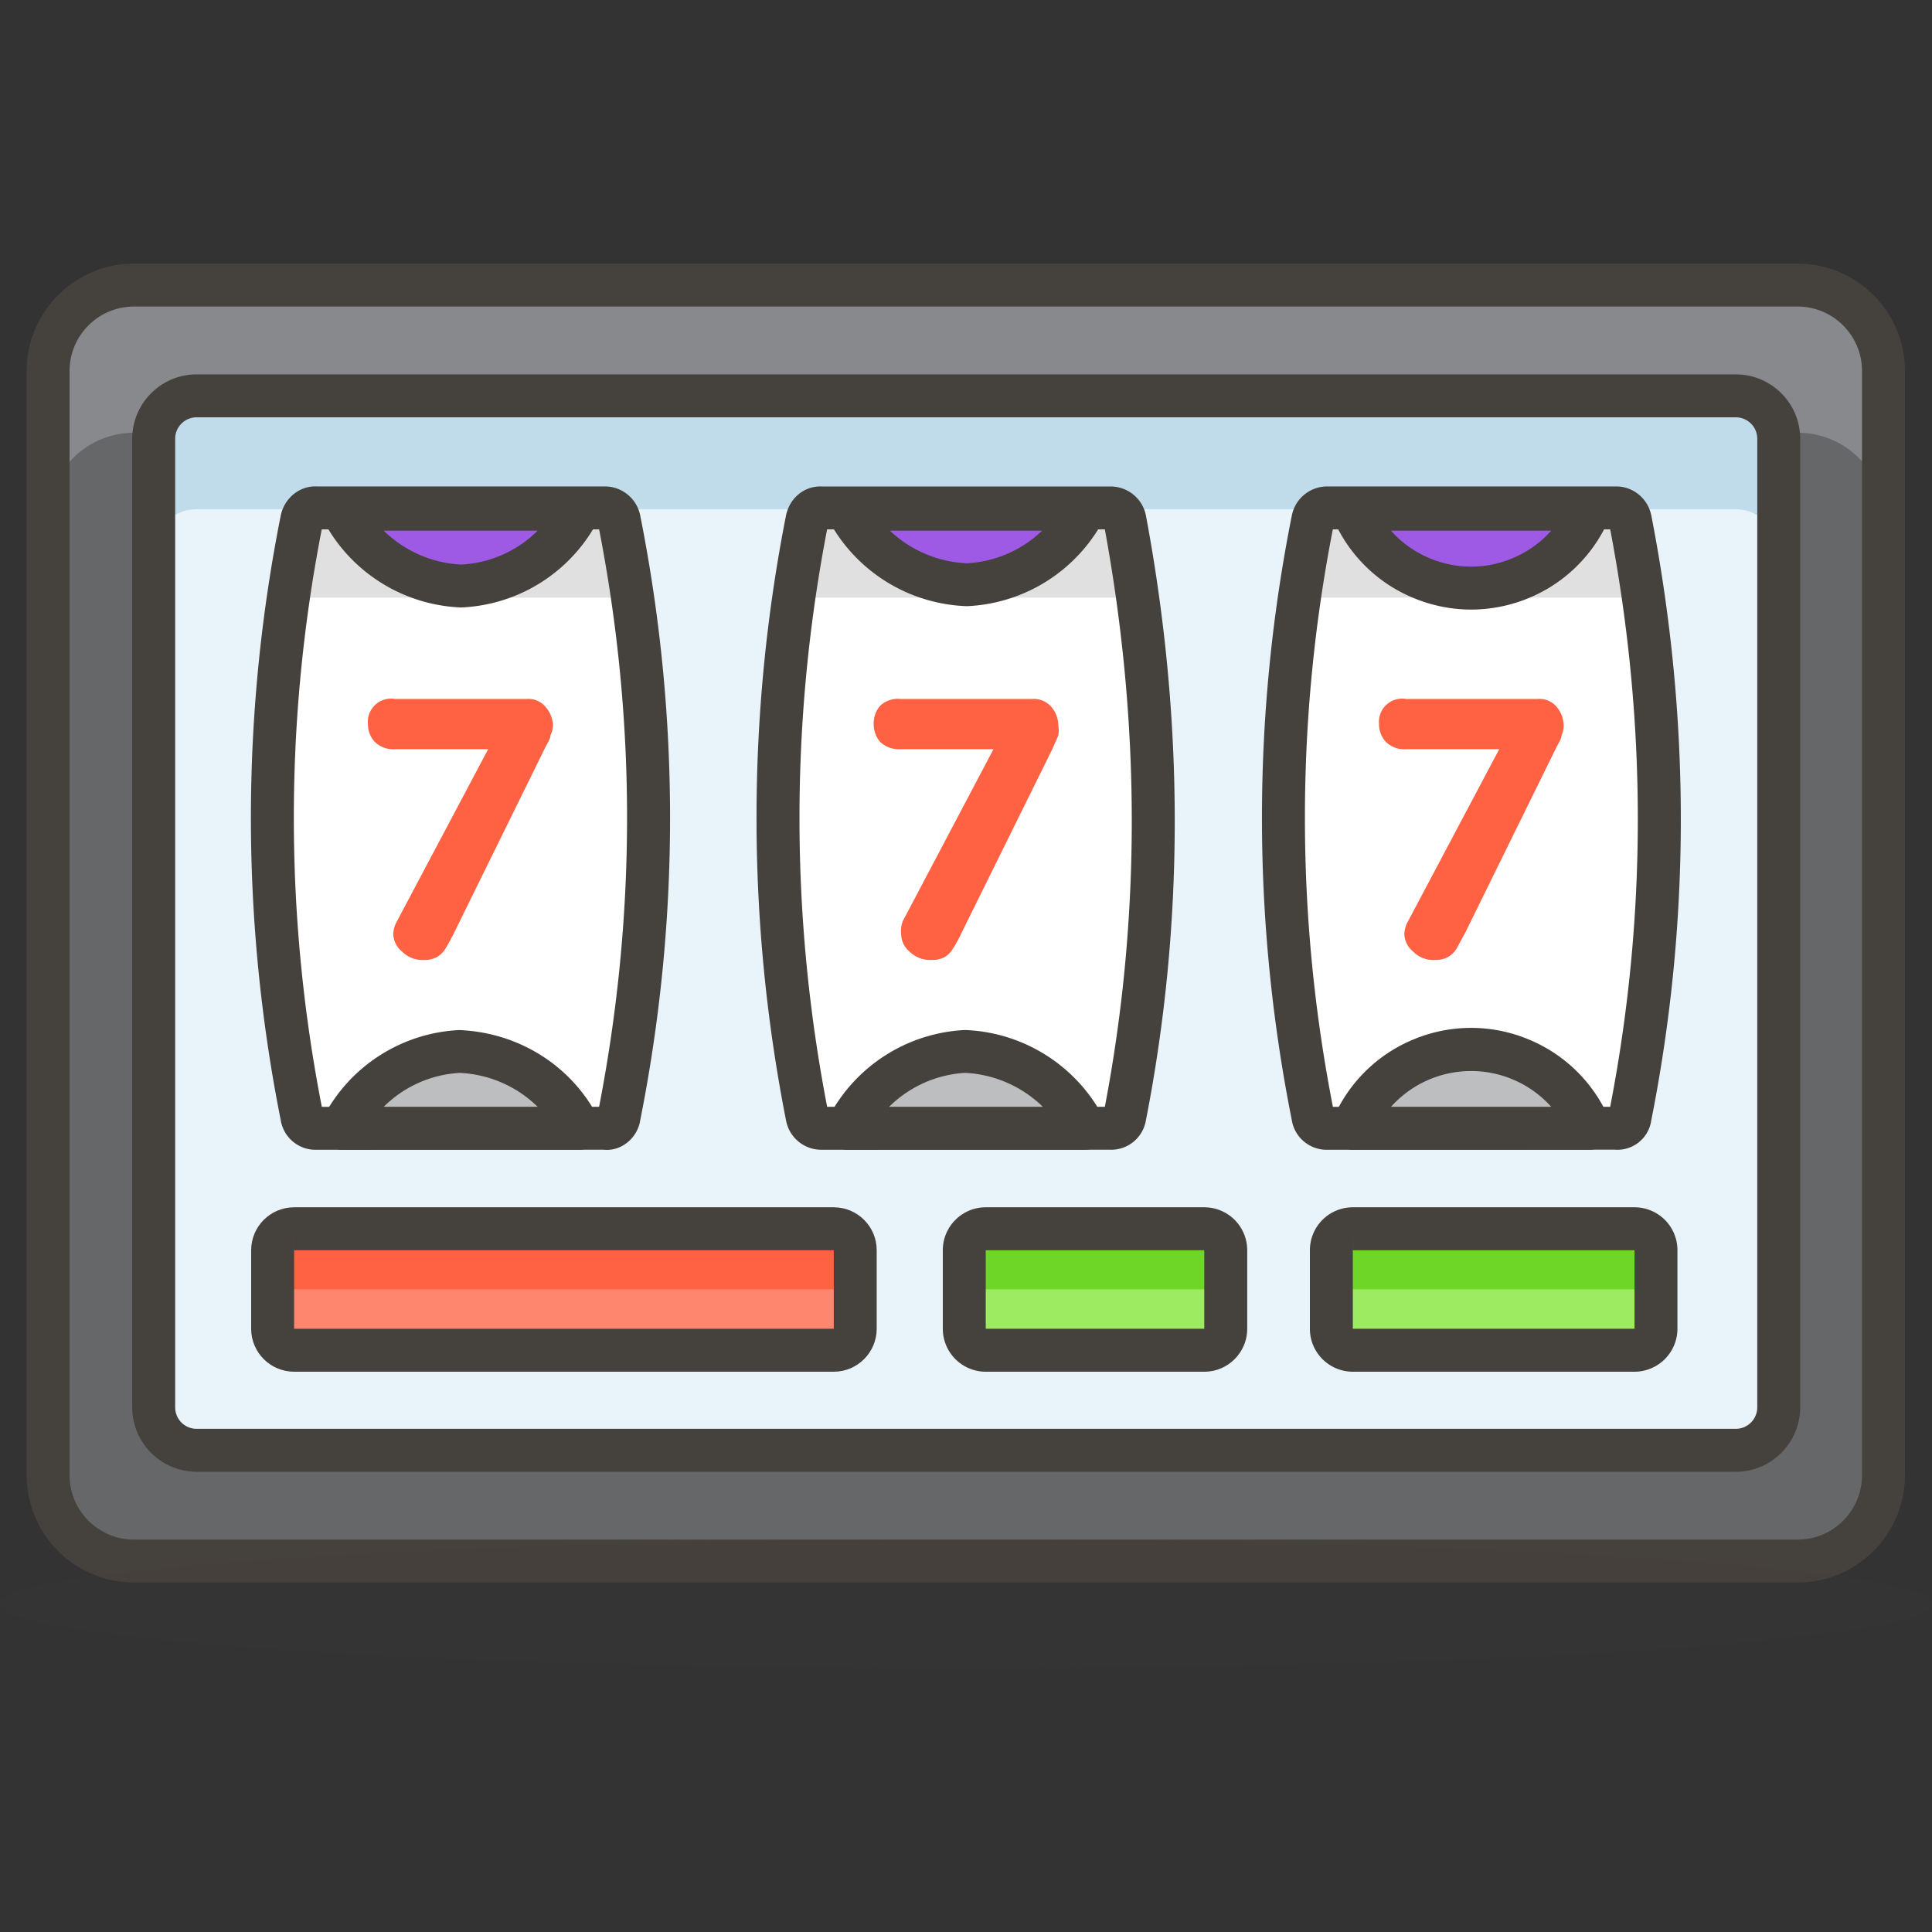 <svg xmlns="http://www.w3.org/2000/svg" viewBox="0 0 45 45" width="512" height="512"><rect x="0" y="0" width="45" height="45" fill="#333333" stroke="none"/><path d="M3.12 6.64h38.75a2 2 0 0 1 2 2v25.72a2 2 0 0 1-2 2H3.12a2 2 0 0 1-2-2V8.64a2 2 0 0 1 2-2z" fill="#656769"/><path d="M41.88 6.64H3.12a2 2 0 0 0-2 2v3.44a2 2 0 0 1 2-2h38.76a2 2 0 0 1 2 2V8.64a2 2 0 0 0-2-2z" fill="#87898c"/><path d="M41.87 36.86H3.12a2.503 2.503 0 0 1-2.5-2.5V8.64c0-1.378 1.122-2.5 2.5-2.5h38.75c1.379 0 2.5 1.122 2.5 2.5v25.72c0 1.379-1.121 2.5-2.5 2.5zM3.12 7.14c-.827 0-1.5.673-1.5 1.5v25.72c0 .827.673 1.5 1.5 1.5h38.75c.827 0 1.5-.673 1.5-1.5V8.64c0-.827-.673-1.5-1.5-1.5H3.12z" fill="#45413c"/><ellipse cx="22.5" cy="37.36" rx="22.5" ry="1.5" opacity=".15" fill="#45413c"/><path d="M4.58 9.22h35.85a1 1 0 0 1 1 1v22.56a1 1 0 0 1-1 1H4.58a1 1 0 0 1-1-1V10.22a1 1 0 0 1 1-1z" fill="#e8f4fa"/><path d="M40.42 9.22H4.58a1 1 0 0 0-1 1v2.64a1 1 0 0 1 1-1h35.84a1 1 0 0 1 1 1v-2.64a1 1 0 0 0-1-1z" fill="#c0dceb"/><path d="M40.43 34.28H4.58c-.827 0-1.5-.673-1.5-1.5V10.22c0-.827.673-1.5 1.5-1.5h35.85c.827 0 1.5.673 1.5 1.5v22.56c0 .827-.673 1.5-1.5 1.5zM4.58 9.72a.5.5 0 0 0-.5.5v22.56a.5.5 0 0 0 .5.5h35.85c.275 0 .5-.225.5-.5V10.22a.5.5 0 0 0-.5-.5H4.58z" fill="#45413c"/><path d="M14.42 12.1a.34.34 0 0 0-.34-.27H7.37a.34.34 0 0 0-.34.27 35.728 35.728 0 0 0 0 13.9.33.33 0 0 0 .34.28h6.71a.33.33 0 0 0 .34-.28c.91-4.589.91-9.311 0-13.9z" fill="#fff"/><path d="M7.37 11.86a.34.34 0 0 0-.34.27c-.12.6-.22 1.19-.31 1.79h8c-.09-.6-.19-1.19-.31-1.79a.34.34 0 0 0-.34-.27h-6.7z" fill="#e0e0e0"/><path d="M7.334 26.781a.823.823 0 0 1-.798-.705 36.032 36.032 0 0 1 .004-14.073c.084-.401.439-.693.841-.673h6.7a.84.84 0 0 1 .829.667l.001.006a36.029 36.029 0 0 1 0 14.095c-.061.398-.431.726-.854.681l-6.687.001-.036.001zm6.595-.871l-.003.016a.157.157 0 0 1 .003-.016zm-6.411-.017l.002.01-.002-.01zm-.163-.113l-.008.001h.016l-.008-.001zm.139-13.45a35.066 35.066 0 0 0 .002 13.451l6.458-.001c.869-4.477.868-8.994.001-13.45H7.494zm6.581 13.45h-.005.011-.006zm-6.7-13.45H7.37h.005zm6.709 0h.006-.006z" fill="#45413c"/><path d="M6.85 28.62h12.57a.5.5 0 0 1 .5.5v1.83a.5.5 0 0 1-.5.5H6.85a.5.5 0 0 1-.5-.5v-1.83a.5.5 0 0 1 .5-.5z" fill="#ff866e"/><path d="M19.41 28.62H6.85a.5.5 0 0 0-.5.5v1.41a.5.5 0 0 1 .5-.5h12.56a.5.5 0 0 1 .5.5v-1.41a.5.5 0 0 0-.5-.5z" fill="#ff6242"/><path d="M19.42 31.95H6.85c-.551 0-1-.448-1-1v-1.83c0-.552.449-1 1-1h12.57c.551 0 1 .448 1 1v1.829c0 .552-.449 1.001-1 1.001zM6.85 29.12v1.829h12.57V29.12H6.85zm0-.5l-.001.5h.001v-.5z" fill="#45413c"/><path d="M22.96 28.62h5.09a.5.5 0 0 1 .5.5v1.83a.5.5 0 0 1-.5.5h-5.09a.5.5 0 0 1-.5-.5v-1.83a.5.5 0 0 1 .5-.5zM31.51 28.62h6.56a.5.5 0 0 1 .5.5v1.83a.5.5 0 0 1-.5.5h-6.56a.5.5 0 0 1-.5-.5v-1.83a.5.5 0 0 1 .5-.5z" fill="#9ceb60"/><path d="M28.05 28.62h-5.09a.5.5 0 0 0-.5.5v1.41a.5.5 0 0 1 .5-.5h5.09a.51.51 0 0 1 .5.5v-1.41a.5.5 0 0 0-.5-.5zM38.06 28.62H31.5a.5.5 0 0 0-.5.5v1.41a.5.5 0 0 1 .5-.5h6.55a.5.5 0 0 1 .5.5v-1.41a.5.5 0 0 0-.49-.5z" fill="#6dd627"/><path d="M28.05 31.95h-5.09c-.551 0-1-.448-1-1v-1.83c0-.552.449-1 1-1h5.09a1 1 0 0 1 1 1v1.829c0 .552-.448 1.001-1 1.001zm-5.09-2.83v1.829h5.09V29.12h-5.09zm0-.5v.5-.5zM38.07 31.95h-6.56a1 1 0 0 1-1-1v-1.83a1 1 0 0 1 1-1h6.561a1 1 0 0 1 1 1v1.829a1.003 1.003 0 0 1-1.001 1.001zm-6.56-2.83v1.829h6.561V29.12H31.51zm0-.5l-.001.5h.001v-.5z" fill="#45413c"/><path d="M9.25 21.45l2.12-4H9.2a.61.61 0 0 1-.47-.17.6.6 0 0 1-.16-.42.54.54 0 0 1 .63-.58h3.07a.52.52 0 0 1 .45.2.678.678 0 0 1 .16.41.575.575 0 0 1-.06.24c0 .09-.08.19-.14.32l-2.1 4.27c-.09.18-.17.32-.22.4a.567.567 0 0 1-.2.18.617.617 0 0 1-.29.06.679.679 0 0 1-.51-.2.55.55 0 0 1-.2-.4.64.64 0 0 1 .09-.31z" fill="#ff6242"/><path d="M7.96 11.86a3.27 3.27 0 0 0 2.76 1.79 3.271 3.271 0 0 0 2.78-1.79H7.96z" fill="#9f5ae5"/><path d="M10.741 14.149a3.793 3.793 0 0 1-3.228-2.063.5.5 0 0 1 .447-.726h5.54a.5.5 0 0 1 .447.726 3.774 3.774 0 0 1-3.206 2.063zM8.938 12.36a2.771 2.771 0 0 0 1.806.79 2.719 2.719 0 0 0 1.779-.79H8.938z" fill="#45413c"/><path d="M7.96 26.28a3.27 3.27 0 0 1 2.76-1.79 3.271 3.271 0 0 1 2.78 1.79H7.96z" fill="#bdbec0"/><path d="M13.5 26.78H7.96a.5.5 0 0 1-.447-.725 3.777 3.777 0 0 1 3.182-2.063c1.407.057 2.635.848 3.25 2.063a.498.498 0 0 1-.021.487.494.494 0 0 1-.424.238zm-4.563-1h3.586a2.763 2.763 0 0 0-1.823-.79 2.723 2.723 0 0 0-1.763.79z" fill="#45413c"/><path d="M37.97 12.1a.34.34 0 0 0-.34-.27h-6.71a.34.34 0 0 0-.34.27 35.728 35.728 0 0 0 0 13.9.33.33 0 0 0 .34.28h6.71a.33.33 0 0 0 .34-.28c.909-4.586.891-9.31 0-13.9z" fill="#fff"/><path d="M30.92 11.86a.34.34 0 0 0-.34.27c-.12.6-.22 1.19-.31 1.79h8c-.09-.6-.19-1.19-.31-1.79a.34.34 0 0 0-.34-.27h-6.7z" fill="#e0e0e0"/><path d="M30.884 26.781a.824.824 0 0 1-.798-.705 35.993 35.993 0 0 1 .004-14.073.84.84 0 0 1 .822-.673h6.735c.388 0 .732.278.813.668l.002.006c.917 4.722.917 9.464-.001 14.093a.796.796 0 0 1-.854.681l-6.687.002-.036.001zm6.595-.871l-.003.016a.238.238 0 0 1 .003-.016zm-6.411-.017l.002.01-.002-.01zm-.163-.113l-.009.001h.017l-.008-.001zm.139-13.45a35.066 35.066 0 0 0 .002 13.451l6.458-.001c.859-4.433.858-8.949.001-13.45h-6.461zm6.581 13.45h-.006.011-.005zm-6.699-13.45h-.006.006zm6.708 0h.007-.007z" fill="#45413c"/><path d="M32.8 21.45l2.12-4h-2.17a.61.61 0 0 1-.47-.17.6.6 0 0 1-.16-.42.54.54 0 0 1 .63-.58h3.07a.52.52 0 0 1 .45.2c.094.116.147.26.15.41a.536.536 0 0 1-.05.24c0 .09-.08.19-.14.32l-2.1 4.27c-.1.18-.17.32-.22.4a.567.567 0 0 1-.2.18.617.617 0 0 1-.29.06.663.663 0 0 1-.51-.2.55.55 0 0 1-.2-.4.64.64 0 0 1 .09-.31z" fill="#ff6242"/><path d="M31.5 11.86a3 3 0 0 0 5.53 0H31.5z" fill="#9f5ae5"/><path d="M34.266 14.198a3.49 3.49 0 0 1-1.321-.261 3.473 3.473 0 0 1-1.905-1.883.5.5 0 0 1 .461-.694h5.53a.5.5 0 0 1 .461.695 3.487 3.487 0 0 1-1.868 1.868 3.517 3.517 0 0 1-1.358.275zm-1.869-1.838c.251.282.564.504.924.651A2.47 2.47 0 0 0 35.234 13a2.47 2.47 0 0 0 .897-.64h-3.734z" fill="#45413c"/><path d="M31.5 26.28a3 3 0 0 1 5.53 0H31.5z" fill="#bdbec0"/><path d="M37.03 26.78H31.5a.5.5 0 0 1-.461-.695 3.48 3.48 0 0 1 1.905-1.883 3.476 3.476 0 0 1 2.679.016 3.479 3.479 0 0 1 1.868 1.867.503.503 0 0 1-.461.695zm-4.631-1h3.732a2.505 2.505 0 0 0-3.732 0z" fill="#45413c"/><path d="M26.2 12.1a.34.34 0 0 0-.34-.27h-6.72a.34.34 0 0 0-.34.27c-.9 4.59-.9 9.31 0 13.9a.34.34 0 0 0 .34.28h6.72a.33.33 0 0 0 .34-.28c.898-4.585.861-9.308 0-13.9z" fill="#fff"/><path d="M19.14 11.86a.34.34 0 0 0-.34.27c-.11.6-.22 1.19-.3 1.79h8c-.08-.6-.18-1.19-.3-1.79a.34.34 0 0 0-.34-.27h-6.72z" fill="#e0e0e0"/><path d="M25.876 26.78l-.039-.001-6.697.001a.835.835 0 0 1-.833-.69 36.46 36.46 0 0 1 .001-14.085c.084-.402.424-.694.841-.674h6.727a.84.84 0 0 1 .813.666l.002.012c.895 4.775.895 9.515-.001 14.088a.82.82 0 0 1-.814.683zm-.167-.869l-.003.015a.197.197 0 0 1 .003-.015zm-6.419-.01l.001.003-.001-.003zm-.156-.121h-.003.003zm.131-13.45a35.442 35.442 0 0 0 .001 13.45h6.468c.837-4.38.836-8.896 0-13.45h-6.469zm6.59 13.45h-.006.011-.005zm-6.709-13.45h-.006.006zm6.718 0h.007-.007z" fill="#45413c"/><g><path d="M21.03 21.45l2.11-4h-2.17a.63.63 0 0 1-.47-.17.638.638 0 0 1-.15-.42.621.621 0 0 1 .15-.42.591.591 0 0 1 .47-.16h3.07a.54.54 0 0 1 .46.2c.094.116.147.26.15.41a.743.743 0 0 1 0 .24l-.14.32-2.11 4.27a3.048 3.048 0 0 1-.22.4.546.546 0 0 1-.19.18.674.674 0 0 1-.3.06.69.69 0 0 1-.51-.2.538.538 0 0 1-.19-.4.642.642 0 0 1 .04-.31z" fill="#ff6242"/></g><g><path d="M19.73 11.86a3.277 3.277 0 0 0 2.77 1.76 3.277 3.277 0 0 0 2.77-1.76h-5.54z" fill="#9f5ae5"/><path d="M22.521 14.119a3.8 3.8 0 0 1-3.234-2.028.5.5 0 0 1 .444-.732h5.54a.5.5 0 0 1 .444.731 3.791 3.791 0 0 1-3.194 2.029zm-1.794-1.759c.48.454 1.116.731 1.794.76a2.739 2.739 0 0 0 1.753-.76h-3.547z" fill="#45413c"/></g><g><path d="M19.73 26.28a3.28 3.28 0 0 1 2.77-1.79 3.28 3.28 0 0 1 2.77 1.79h-5.54z" fill="#bdbec0"/><path d="M25.27 26.78h-5.54a.502.502 0 0 1-.446-.726 3.789 3.789 0 0 1 3.192-2.063 3.797 3.797 0 0 1 3.238 2.063.498.498 0 0 1-.444.726zm-4.561-1h3.581a2.785 2.785 0 0 0-1.813-.791 2.738 2.738 0 0 0-1.768.791z" fill="#45413c"/></g></svg>